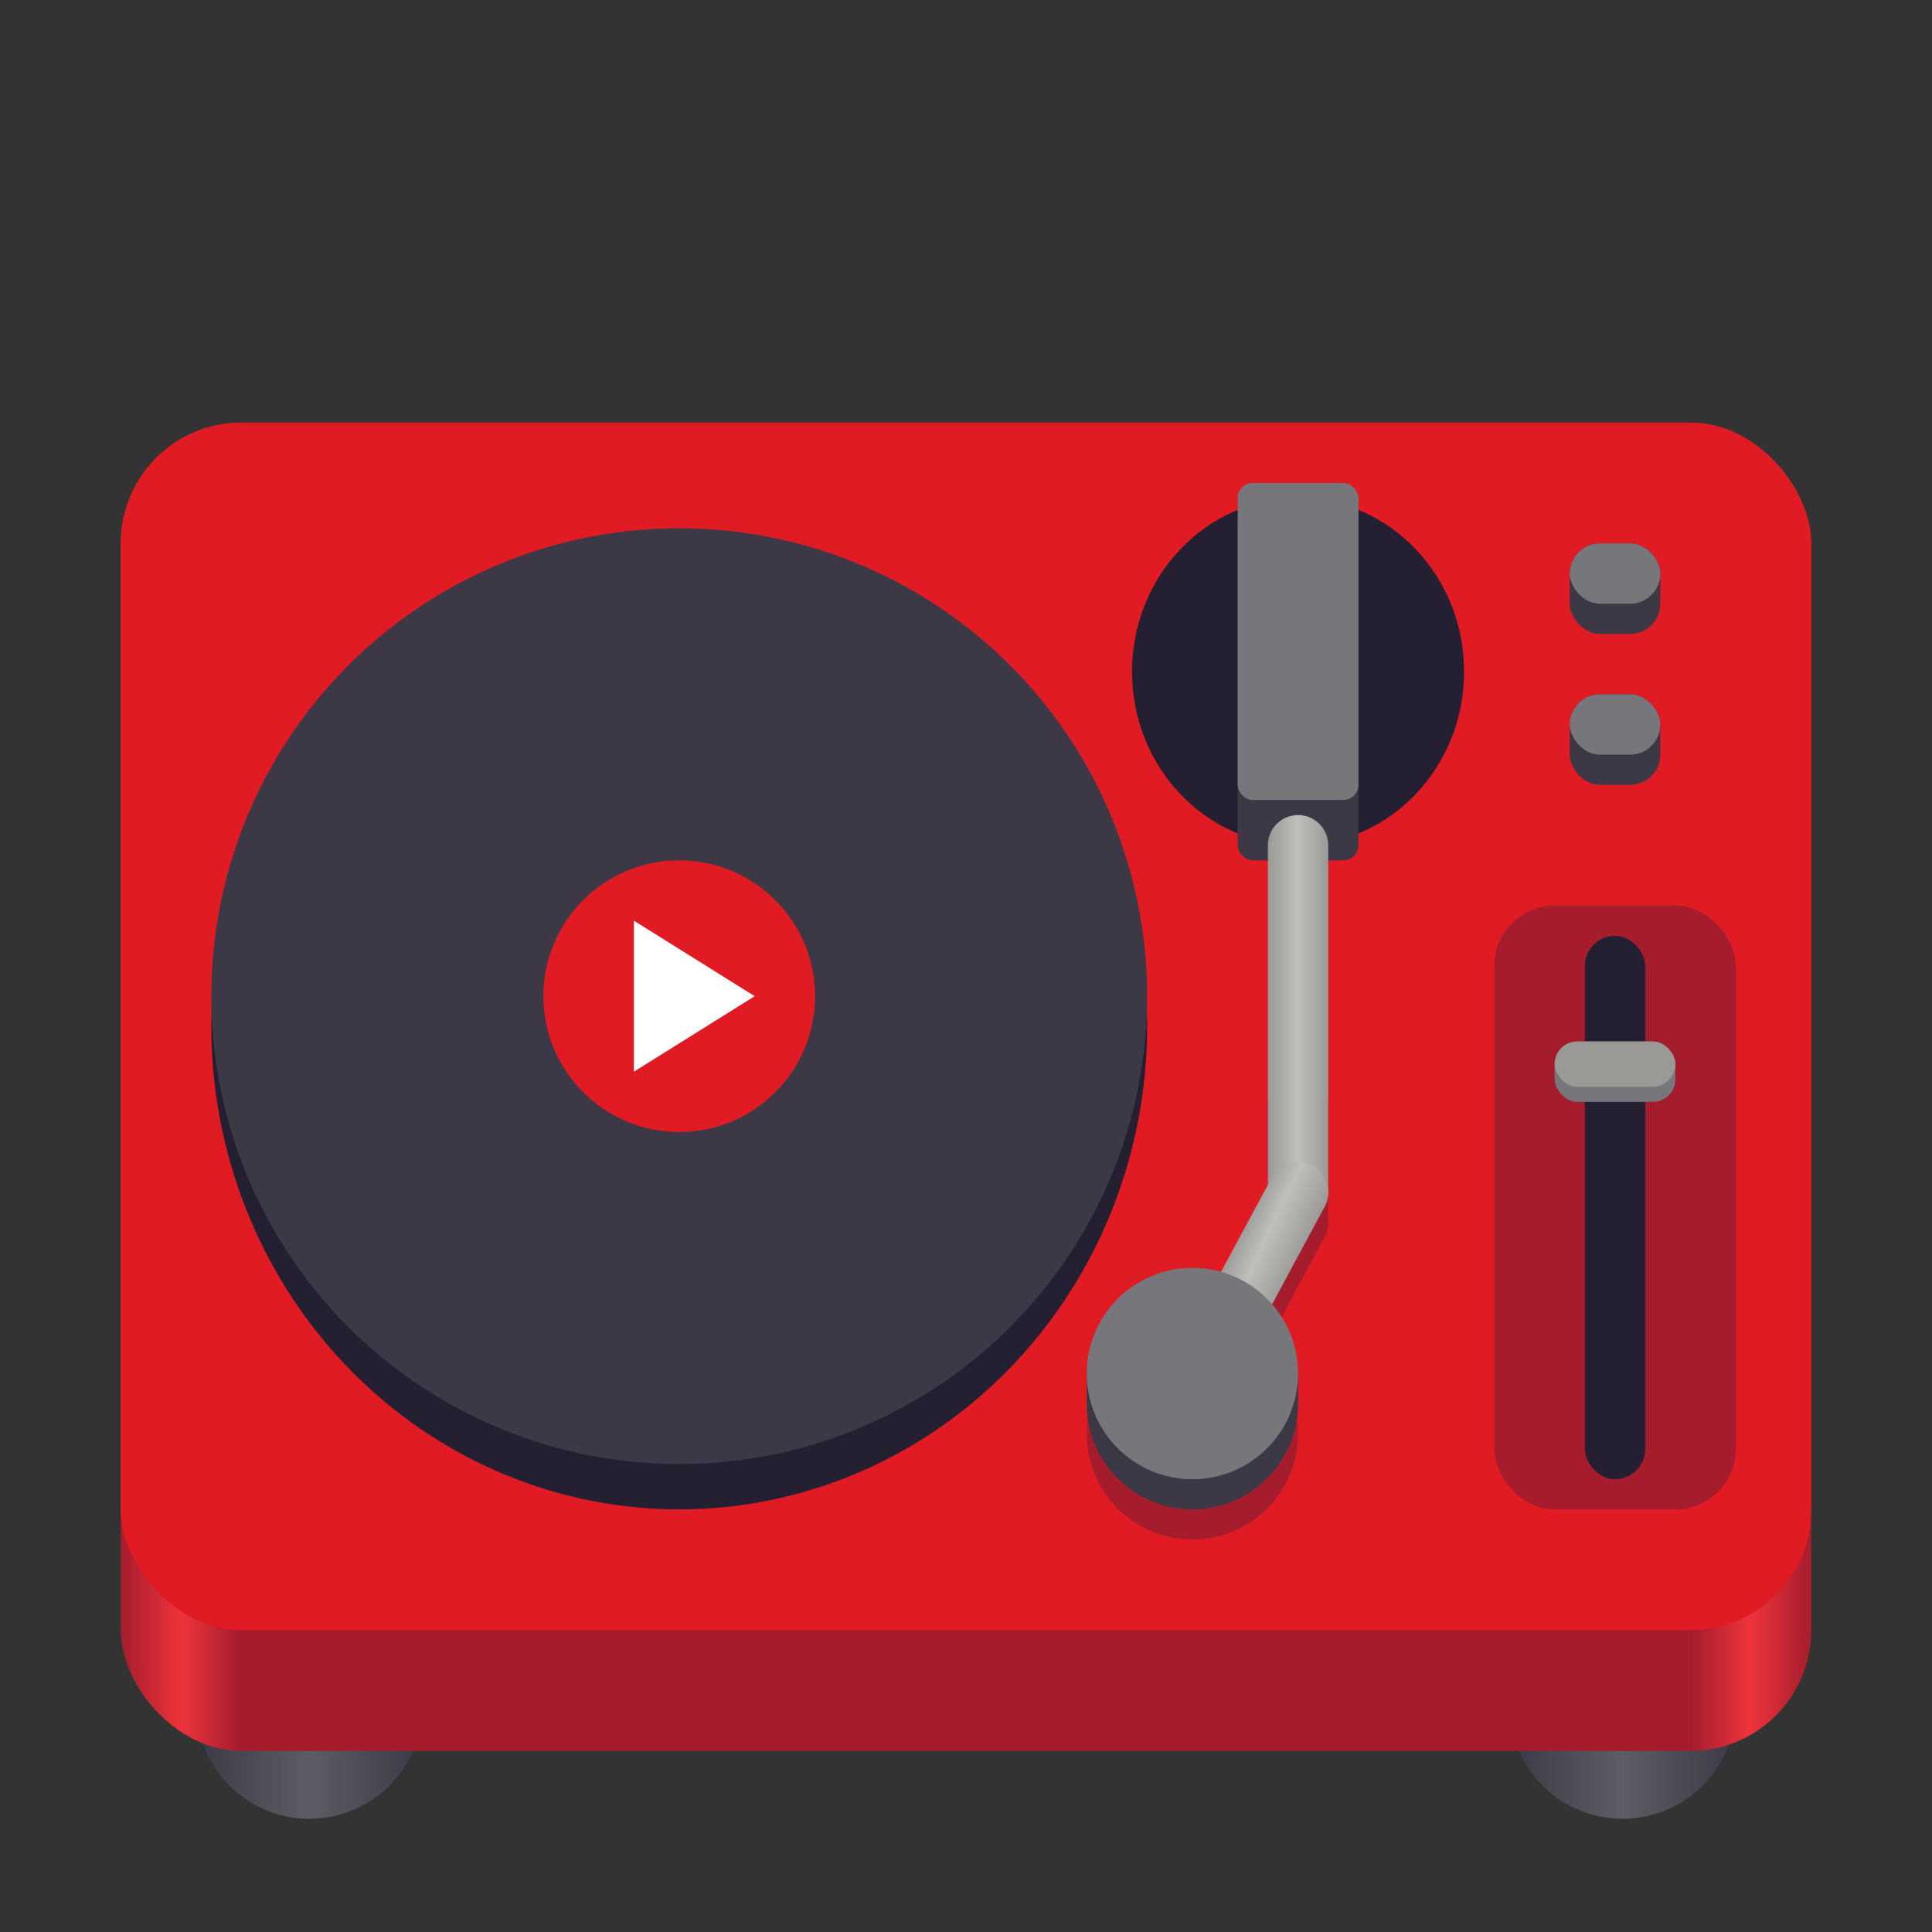 <?xml version="1.0" encoding="UTF-8" standalone="no"?>
<svg
   height="128"
   viewBox="0 0 128 128"
   width="128"
   version="1.1"
   id="svg860"
   sodipodi:docname="template.svg"
   inkscape:version="1.2.2 (b0a8486541, 2022-12-01)"
   inkscape:export-filename="512.png"
   inkscape:export-xdpi="384"
   inkscape:export-ydpi="384"
   xml:space="preserve"
   xmlns:inkscape="http://www.inkscape.org/namespaces/inkscape"
   xmlns:sodipodi="http://sodipodi.sourceforge.net/DTD/sodipodi-0.dtd"
   xmlns:xlink="http://www.w3.org/1999/xlink"
   xmlns="http://www.w3.org/2000/svg"
   xmlns:svg="http://www.w3.org/2000/svg"><rect x="0" y="0" width="128" height="128" fill="#333333" stroke="none"/><defs
     id="defs864"><linearGradient
       inkscape:collect="always"
       id="linearGradient31554"><stop
         style="stop-color:#3d3846;stop-opacity:1;"
         offset="0"
         id="stop31546" /><stop
         style="stop-color:#5e5c64;stop-opacity:1;"
         offset="0.5"
         id="stop31548" /><stop
         style="stop-color:#3d3846;stop-opacity:1;"
         offset="1"
         id="stop31552" /></linearGradient><linearGradient
       inkscape:collect="always"
       id="linearGradient28358"><stop
         style="stop-color:#9a9996;stop-opacity:1;"
         offset="0"
         id="stop28352" /><stop
         style="stop-color:#c0bfbc;stop-opacity:1;"
         offset="0.427"
         id="stop28354" /><stop
         style="stop-color:#9d9c99;stop-opacity:1;"
         offset="1"
         id="stop28360" /><stop
         style="stop-color:#9a9996;stop-opacity:1;"
         offset="1"
         id="stop28356" /></linearGradient><linearGradient
       inkscape:collect="always"
       id="linearGradient7214"><stop
         style="stop-color:#e01b24;stop-opacity:1;"
         offset="0"
         id="stop7210" /><stop
         style="stop-color:#e01b24;stop-opacity:0;"
         offset="1"
         id="stop7212" /></linearGradient><linearGradient
       inkscape:collect="always"
       id="linearGradient31427"><stop
         style="stop-color:#a51d2d;stop-opacity:1;"
         offset="0"
         id="stop31423" /><stop
         style="stop-color:#ed333b;stop-opacity:1;"
         offset="0.036"
         id="stop31431" /><stop
         style="stop-color:#a51d2d;stop-opacity:1;"
         offset="0.071"
         id="stop31435" /><stop
         style="stop-color:#a51d2d;stop-opacity:1;"
         offset="0.929"
         id="stop31437" /><stop
         style="stop-color:#ed333b;stop-opacity:1;"
         offset="0.964"
         id="stop31433" /><stop
         style="stop-color:#a51d2d;stop-opacity:1;"
         offset="1"
         id="stop31425" /></linearGradient><linearGradient
       inkscape:collect="always"
       xlink:href="#linearGradient31427"
       id="linearGradient533"
       gradientUnits="userSpaceOnUse"
       x1="12"
       y1="108"
       x2="124"
       y2="108"
       gradientTransform="translate(-4)" /><linearGradient
       inkscape:collect="always"
       xlink:href="#linearGradient31554"
       id="linearGradient16071"
       x1="13"
       y1="108.5"
       x2="28"
       y2="108.5"
       gradientUnits="userSpaceOnUse"
       gradientTransform="translate(0,4.5)" /><linearGradient
       inkscape:collect="always"
       xlink:href="#linearGradient31554"
       id="linearGradient16288"
       x1="100"
       y1="108.5"
       x2="115"
       y2="108.5"
       gradientUnits="userSpaceOnUse"
       gradientTransform="translate(0,4.5)" /><linearGradient
       inkscape:collect="always"
       id="linearGradient6336-6"><stop
         style="stop-color:#9a9996;stop-opacity:1;"
         offset="0"
         id="stop6332-2" /><stop
         style="stop-color:#c0bfbc;stop-opacity:1;"
         offset="0.5"
         id="stop6334-6" /><stop
         style="stop-color:#9a9996;stop-opacity:1;"
         offset="1"
         id="stop24550" /></linearGradient><linearGradient
       inkscape:collect="always"
       xlink:href="#linearGradient6336-6"
       id="linearGradient6338-6"
       x1="84"
       y1="74"
       x2="88"
       y2="74"
       gradientUnits="userSpaceOnUse"
       gradientTransform="translate(-6.7834947e-6,1)" /><linearGradient
       inkscape:collect="always"
       xlink:href="#linearGradient7214"
       id="linearGradient7196-1"
       x1="82"
       y1="75"
       x2="89"
       y2="79"
       gradientUnits="userSpaceOnUse"
       gradientTransform="translate(-6.7834947e-6,1)" /><linearGradient
       inkscape:collect="always"
       xlink:href="#linearGradient28358"
       id="linearGradient8694-2"
       x1="81.779"
       y1="81.133"
       x2="85.688"
       y2="82.979"
       gradientUnits="userSpaceOnUse"
       gradientTransform="translate(-6.7834947e-6,1)" /></defs><sodipodi:namedview
     id="namedview862"
     pagecolor="#ffffff"
     bordercolor="#ff0505"
     borderopacity="1"
     inkscape:showpageshadow="0"
     inkscape:pageopacity="0"
     inkscape:pagecheckerboard="false"
     inkscape:deskcolor="#ffffff"
     showgrid="true"
     inkscape:zoom="2.8284271"
     inkscape:cx="37.123106"
     inkscape:cy="70.357124"
     inkscape:window-width="1920"
     inkscape:window-height="1001"
     inkscape:window-x="0"
     inkscape:window-y="32"
     inkscape:window-maximized="1"
     inkscape:current-layer="svg860"><inkscape:grid
       type="xygrid"
       id="grid3085"
       empspacing="8"
       empcolor="#737373"
       empopacity="0.173"
       color="#3e3e3e"
       opacity="0.149"
       visible="true"
       enabled="true" /></sodipodi:namedview><linearGradient
     id="a"
     gradientUnits="userSpaceOnUse"
     x1="4"
     x2="124"
     y1="66.001"
     y2="66.001"><stop
       offset="0"
       stop-color="#e6a50a"
       id="stop827" /><stop
       offset="0.033"
       stop-color="#f5c211"
       id="stop829" /><stop
       offset="0.067"
       stop-color="#e6a50a"
       id="stop831" /><stop
       offset="0.933"
       stop-color="#e6a50a"
       id="stop833" /><stop
       offset="0.967"
       stop-color="#f5c211"
       id="stop835" /><stop
       offset="1"
       stop-color="#e6a50a"
       id="stop837" /></linearGradient><circle
     style="fill:url(#linearGradient16071);fill-opacity:1;stroke-width:0;stroke-linecap:round;stroke-linejoin:round"
     id="path1488"
     cx="20.5"
     cy="113"
     r="7.5" /><circle
     style="fill:url(#linearGradient16288);fill-opacity:1;stroke-width:0;stroke-linecap:round;stroke-linejoin:round"
     id="circle2820"
     cx="107.5"
     cy="113"
     r="7.5" /><rect
     style="fill:url(#linearGradient533);fill-opacity:1;stroke-width:3.999;stroke-linecap:round;stroke-linejoin:round"
     id="rect26825-1"
     width="112"
     height="88"
     x="8"
     y="28"
     ry="8" /><rect
     style="fill:#e01b24;fill-opacity:1;stroke-width:3.558;stroke-linecap:round;stroke-linejoin:round"
     id="rect26823-8"
     width="112"
     height="80"
     x="8"
     y="28"
     ry="8" /><ellipse
     style="fill:#241f31;fill-opacity:1;stroke-width:3.78;stroke-linecap:round;stroke-linejoin:round"
     id="path1913-7"
     cx="86"
     cy="44.5"
     rx="11"
     ry="11.5" /><rect
     style="fill:#3d3846;fill-opacity:1;stroke-width:3.999;stroke-linecap:round;stroke-linejoin:round"
     id="rect2748-4"
     width="8"
     height="23.5"
     x="82"
     y="33.5"
     ry="1" /><rect
     style="fill:#77767b;fill-opacity:1;stroke-width:3.999;stroke-linecap:round;stroke-linejoin:round"
     id="rect27744-0-5"
     width="8"
     height="21"
     x="82"
     y="32"
     ry="1" /><g
     id="g1907-2"
     transform="translate(-1,4)"><ellipse
       style="fill:#241f31;fill-opacity:1;stroke-width:3.999;stroke-linecap:round;stroke-linejoin:round"
       id="circle27285-7-5"
       cx="46"
       cy="64"
       rx="31"
       ry="32" /><circle
       style="fill:#3d3846;fill-opacity:1;stroke-width:3.999;stroke-linecap:round;stroke-linejoin:round"
       id="path27096-9-4"
       cx="46"
       cy="62"
       r="31" /><g
       id="g1900-7"
       transform="translate(0,3)"><circle
         style="fill:#e01b24;fill-opacity:1;stroke-width:3.999;stroke-linecap:round;stroke-linejoin:round"
         id="path27492-2-4"
         cx="46"
         cy="59"
         r="9" /><path
         style="fill:#ffffff;fill-opacity:1;stroke-width:3.999;stroke-linecap:round;stroke-linejoin:round"
         d="m 43,54 v 10 l 8,-5 z"
         id="path31065-7-4"
         sodipodi:nodetypes="cccc" /></g></g><path
     style="opacity:1;fill:#a51d2d;fill-opacity:1;stroke:#a51d2d;stroke-width:4;stroke-linecap:round;stroke-linejoin:round;stroke-dasharray:none;stroke-opacity:1"
     d="m 86,73 v 8"
     id="path34378"
     sodipodi:nodetypes="cc" /><path
     style="fill:url(#linearGradient7196-1);fill-opacity:1;stroke:url(#linearGradient6338-6);stroke-width:4;stroke-linecap:round;stroke-linejoin:round;stroke-dasharray:none;stroke-opacity:1"
     d="m 86,56 -6e-6,23"
     id="path4507-8"
     sodipodi:nodetypes="cc" /><path
     style="fill:none;fill-opacity:1;stroke:#a51d2d;stroke-width:4;stroke-linecap:round;stroke-linejoin:round;stroke-dasharray:none;stroke-opacity:1"
     d="m 86,81 -7,13"
     id="path34311"
     sodipodi:nodetypes="cc" /><path
     style="fill:none;fill-opacity:1;stroke:url(#linearGradient8694-2);stroke-width:4;stroke-linecap:round;stroke-linejoin:round;stroke-dasharray:none;stroke-opacity:1"
     d="m 86,79 -7,13"
     id="path8686-6"
     sodipodi:nodetypes="cc" /><g
     id="g22412"
     transform="translate(0,1)"><rect
       style="fill:#3d3846;fill-opacity:1;stroke:none;stroke-width:0;stroke-linecap:round;stroke-linejoin:round;stroke-dasharray:none;stroke-opacity:1"
       id="rect18840-3"
       width="6"
       height="6"
       x="104"
       y="35"
       ry="2" /><rect
       style="fill:#77767b;fill-opacity:1;stroke:none;stroke-width:0;stroke-linecap:round;stroke-linejoin:round;stroke-dasharray:none;stroke-opacity:1"
       id="rect18840"
       width="6"
       height="4"
       x="104"
       y="35"
       ry="2" /></g><rect
     style="fill:#a51d2d;fill-opacity:1;stroke:none;stroke-width:0;stroke-linecap:round;stroke-linejoin:round;stroke-dasharray:none;stroke-opacity:1"
     id="rect15078"
     width="16"
     height="40"
     x="99"
     y="60"
     ry="4" /><rect
     style="fill:#241f31;fill-opacity:1;stroke:none;stroke-width:0;stroke-linecap:round;stroke-linejoin:round;stroke-dasharray:none;stroke-opacity:1"
     id="rect15944"
     width="4"
     height="36"
     x="105"
     y="62"
     ry="2" /><rect
     style="fill:#77767b;fill-opacity:1;stroke:none;stroke-width:0;stroke-linecap:round;stroke-linejoin:round;stroke-dasharray:none;stroke-opacity:1"
     id="rect16132-5"
     width="8"
     height="4"
     x="103"
     y="69"
     ry="1.5" /><rect
     style="fill:#9a9996;fill-opacity:1;stroke:none;stroke-width:0;stroke-linecap:round;stroke-linejoin:round;stroke-dasharray:none;stroke-opacity:1"
     id="rect16132"
     width="8"
     height="3"
     x="103"
     y="69"
     ry="1.5" /><g
     id="g22418"
     transform="translate(0,11)"><rect
       style="fill:#3d3846;fill-opacity:1;stroke:none;stroke-width:0;stroke-linecap:round;stroke-linejoin:round;stroke-dasharray:none;stroke-opacity:1"
       id="rect22414"
       width="6"
       height="6"
       x="104"
       y="35"
       ry="2" /><rect
       style="fill:#77767b;fill-opacity:1;stroke:none;stroke-width:0;stroke-linecap:round;stroke-linejoin:round;stroke-dasharray:none;stroke-opacity:1"
       id="rect22416"
       width="6"
       height="4"
       x="104"
       y="35"
       ry="2" /></g><rect
     style="opacity:1;fill:#3d3846;fill-opacity:1;stroke-width:4;stroke-linecap:round;stroke-linejoin:round;stroke-dasharray:none"
     id="rect22706"
     width="14"
     height="2"
     x="72"
     y="91"
     ry="0" /><circle
     style="fill:#a51d2d;fill-opacity:1;stroke-width:4;stroke-linecap:round;stroke-linejoin:round;stroke-dasharray:none"
     id="circle32221"
     cx="79"
     cy="95"
     r="7" /><circle
     style="fill:#3d3846;fill-opacity:1;stroke-width:4;stroke-linecap:round;stroke-linejoin:round;stroke-dasharray:none"
     id="path22677-0"
     cx="79"
     cy="93"
     r="7" /><circle
     style="opacity:1;fill:#77767b;fill-opacity:1;stroke-width:4;stroke-linecap:round;stroke-linejoin:round;stroke-dasharray:none"
     id="path22677"
     cx="79"
     cy="91"
     r="7" /></svg>
